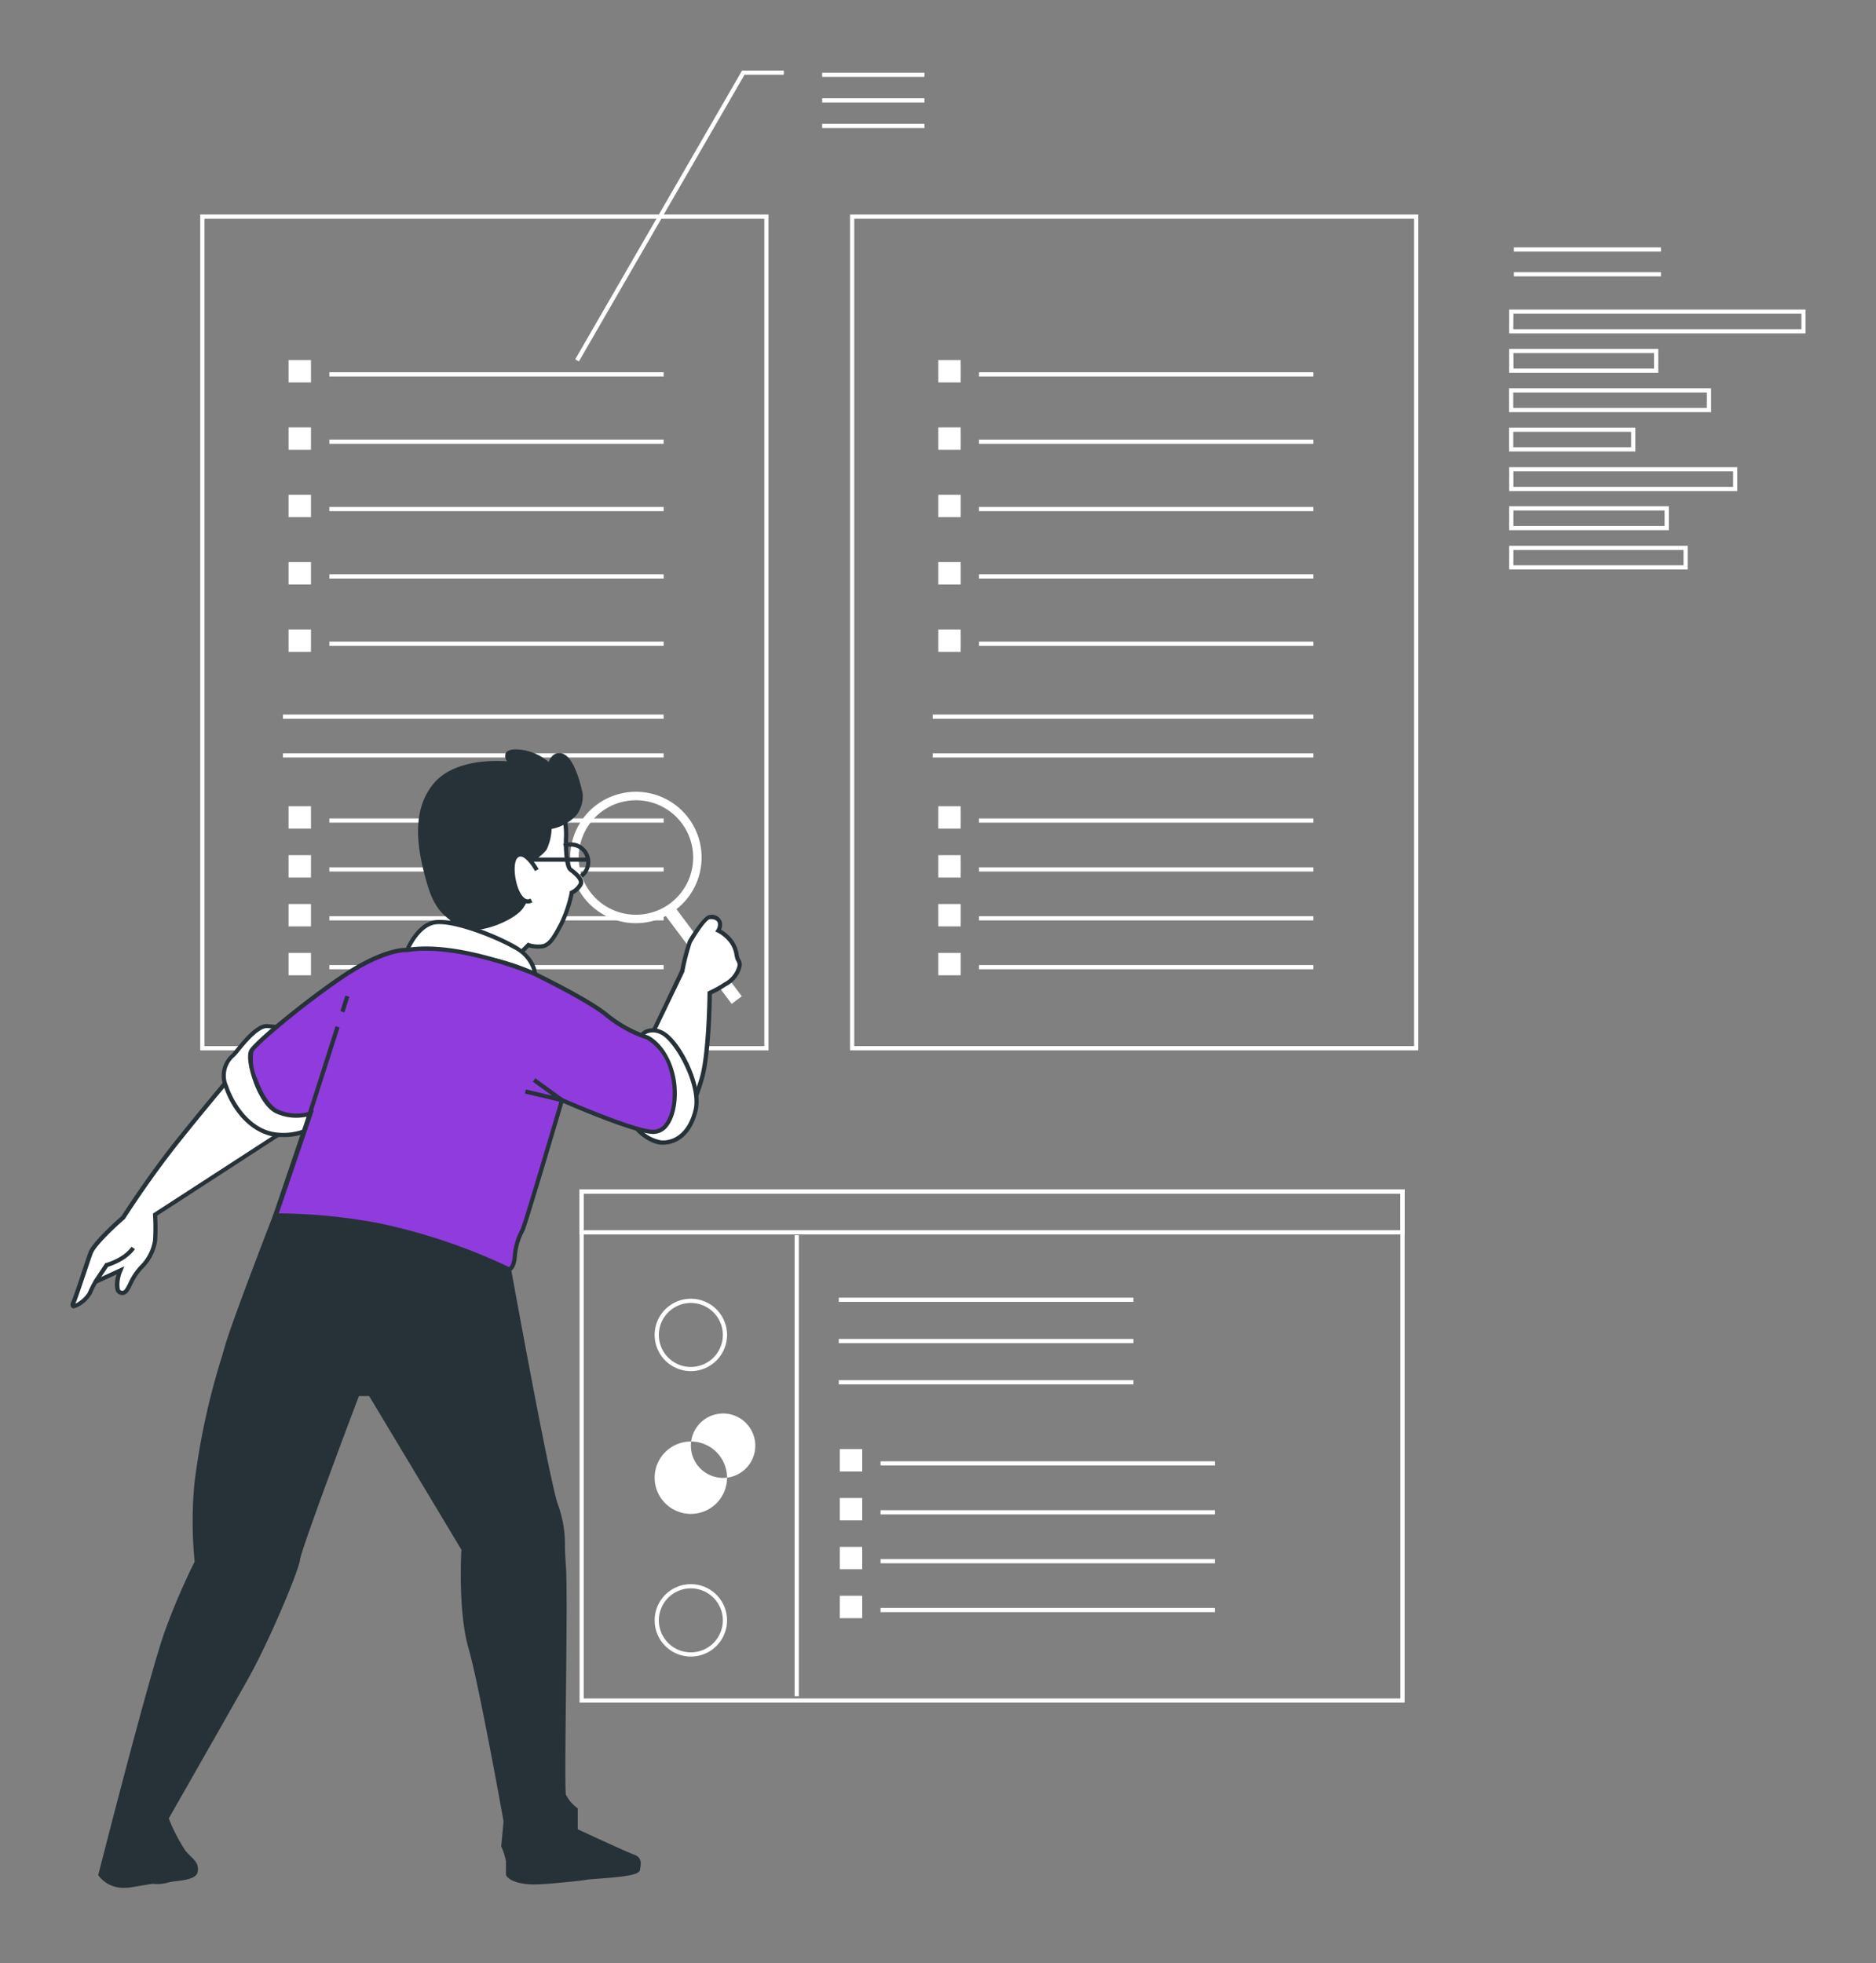 <svg xmlns="http://www.w3.org/2000/svg" xmlns:xlink="http://www.w3.org/1999/xlink" width="237" height="248" viewBox="0 0 237 248">
  <rect x="0" y="0" width="237" height="248" fill="#808080" stroke="none"/>
  <defs>
    <clipPath id="clip-path">
      <rect id="Rectangle_24425" data-name="Rectangle 24425" width="237" height="248" transform="translate(13182 846)" fill="#fff"/>
    </clipPath>
  </defs>
  <g id="Mask_Group_2" data-name="Mask Group 2" transform="translate(-13182 -846)" clip-path="url(#clip-path)">
    <g id="Group_21973" data-name="Group 21973" transform="translate(13190.91 854.91)">
      <g id="freepik--Information--inject-103" transform="translate(181.73 22.346)">
        <path id="Path_71129" data-name="Path 71129" d="M427.033,93.9H389.59V90.88h37.443Zm-36.927-.532h36.4V91.412h-36.38Z" transform="translate(-389.569 -83.031)" fill="#fff"/>
        <path id="Path_71130" data-name="Path 71130" d="M408.421,103.251H389.59V100.23h18.831Zm-18.278-.532h17.746v-1.957H390.122Z" transform="translate(-389.569 -87.409)" fill="#fff"/>
        <path id="Path_71131" data-name="Path 71131" d="M415.076,112.6H389.55V109.58h25.526Zm-24.994-.532h24.462v-1.952H390.082Z" transform="translate(-389.55 -91.786)" fill="#fff"/>
        <path id="Path_71132" data-name="Path 71132" d="M405.514,121.945H389.56V118.93h15.954Zm-15.422-.532h14.89v-1.952h-14.89Z" transform="translate(-389.555 -96.164)" fill="#fff"/>
        <path id="Path_71133" data-name="Path 71133" d="M418.408,131.345H389.59V128.33h28.818Zm-28.286-.532h27.754v-1.952H390.122Z" transform="translate(-389.569 -100.565)" fill="#fff"/>
        <path id="Path_71134" data-name="Path 71134" d="M409.755,140.641H389.59V137.62h20.165Zm-19.634-.532h19.1v-1.957h-19.1Z" transform="translate(-389.569 -104.915)" fill="#fff"/>
        <path id="Path_71135" data-name="Path 71135" d="M412.143,150H389.59v-3h22.553Zm-22.027-.532h21.495v-1.941h-21.49Z" transform="translate(-389.569 -109.307)" fill="#fff"/>
        <rect id="Rectangle_24364" data-name="Rectangle 24364" width="18.581" height="0.532" transform="translate(0.612 3.127)" fill="#fff"/>
        <rect id="Rectangle_24365" data-name="Rectangle 24365" width="18.581" height="0.532" transform="translate(0.612 0)" fill="#fff"/>
      </g>
      <g id="freepik--profile-3--inject-103" transform="translate(64.306 141.344)">
        <rect id="Rectangle_24366" data-name="Rectangle 24366" width="42.235" height="0.532" transform="translate(38.028 34.359)" fill="#fff"/>
        <rect id="Rectangle_24367" data-name="Rectangle 24367" width="2.829" height="2.829" transform="translate(32.881 32.822)" fill="#fff"/>
        <rect id="Rectangle_24368" data-name="Rectangle 24368" width="42.235" height="0.532" transform="translate(38.028 40.538)" fill="#fff"/>
        <rect id="Rectangle_24369" data-name="Rectangle 24369" width="2.829" height="2.829" transform="translate(32.881 38.996)" fill="#fff"/>
        <rect id="Rectangle_24370" data-name="Rectangle 24370" width="42.235" height="0.532" transform="translate(38.028 46.712)" fill="#fff"/>
        <rect id="Rectangle_24371" data-name="Rectangle 24371" width="2.829" height="2.829" transform="translate(32.881 45.17)" fill="#fff"/>
        <rect id="Rectangle_24372" data-name="Rectangle 24372" width="42.235" height="0.532" transform="translate(38.028 52.886)" fill="#fff"/>
        <rect id="Rectangle_24373" data-name="Rectangle 24373" width="2.829" height="2.829" transform="translate(32.881 51.35)" fill="#fff"/>
        <path id="Path_71136" data-name="Path 71136" d="M272.971,364.742H168.74V299.89H272.971Zm-103.7-.532H272.439V300.422H169.272Z" transform="translate(-168.74 -299.89)" fill="#fff"/>
        <path id="Path_71137" data-name="Path 71137" d="M272.971,305.591H168.74v-5.7H272.971Zm-103.7-.532H272.439v-4.637H169.272Z" transform="translate(-168.74 -299.89)" fill="#fff"/>
        <rect id="Rectangle_24374" data-name="Rectangle 24374" width="0.532" height="58.242" transform="translate(27.169 5.796)" fill="#fff"/>
        <path id="Path_71138" data-name="Path 71138" d="M191.159,335.027a4.573,4.573,0,1,1,4.568-4.568A4.573,4.573,0,0,1,191.159,335.027Zm0-8.61a4.042,4.042,0,1,0,4.036,4.042A4.042,4.042,0,0,0,191.159,326.417Z" transform="translate(-177.093 -312.059)" fill="#fff"/>
        <path id="Path_71139" data-name="Path 71139" d="M191.159,368.947a4.573,4.573,0,1,1,4.568-4.573,4.573,4.573,0,0,1-4.568,4.573Zm0-8.615a4.068,4.068,0,1,0,0-.005Z" transform="translate(-177.093 -327.941)" fill="#fff"/>
        <path id="Path_71140" data-name="Path 71140" d="M191.159,402.837a4.573,4.573,0,1,1,4.568-4.573,4.573,4.573,0,0,1-4.568,4.573Zm0-8.615a4.042,4.042,0,1,0,4.036,4.042A4.042,4.042,0,0,0,191.159,394.222Z" transform="translate(-177.093 -343.808)" fill="#fff"/>
        <rect id="Rectangle_24375" data-name="Rectangle 24375" width="37.225" height="0.532" transform="translate(32.748 13.688)" fill="#fff"/>
        <rect id="Rectangle_24376" data-name="Rectangle 24376" width="37.225" height="0.532" transform="translate(32.748 18.9)" fill="#fff"/>
        <rect id="Rectangle_24377" data-name="Rectangle 24377" width="37.225" height="0.532" transform="translate(32.748 24.111)" fill="#fff"/>
      </g>
      <g id="freepik--profile-1--inject-103" transform="translate(16.386)">
        <path id="Path_71141" data-name="Path 71141" d="M150.422,173.9H78.63V68.31h71.792Zm-71.26-.532H149.89V68.842H79.162Z" transform="translate(-78.63 -50.117)" fill="#fff"/>
        <rect id="Rectangle_24378" data-name="Rectangle 24378" width="48.09" height="0.532" transform="translate(10.45 81.364)" fill="#fff"/>
        <rect id="Rectangle_24379" data-name="Rectangle 24379" width="48.09" height="0.532" transform="translate(10.45 86.256)" fill="#fff"/>
        <rect id="Rectangle_24380" data-name="Rectangle 24380" width="42.235" height="0.532" transform="translate(16.31 94.488)" fill="#fff"/>
        <rect id="Rectangle_24381" data-name="Rectangle 24381" width="2.829" height="2.829" transform="translate(11.162 92.946)" fill="#fff"/>
        <rect id="Rectangle_24382" data-name="Rectangle 24382" width="42.235" height="0.532" transform="translate(16.31 100.662)" fill="#fff"/>
        <rect id="Rectangle_24383" data-name="Rectangle 24383" width="2.829" height="2.829" transform="translate(11.162 99.125)" fill="#fff"/>
        <rect id="Rectangle_24384" data-name="Rectangle 24384" width="42.235" height="0.532" transform="translate(16.31 106.836)" fill="#fff"/>
        <rect id="Rectangle_24385" data-name="Rectangle 24385" width="2.829" height="2.829" transform="translate(11.162 105.3)" fill="#fff"/>
        <rect id="Rectangle_24386" data-name="Rectangle 24386" width="42.235" height="0.532" transform="translate(16.31 113.01)" fill="#fff"/>
        <rect id="Rectangle_24387" data-name="Rectangle 24387" width="2.829" height="2.829" transform="translate(11.162 111.474)" fill="#fff"/>
        <path id="Path_71142" data-name="Path 71142" d="M168.173,70.852l-.463-.266L188.79,34.1h5.27v.532H189.1Z" transform="translate(-120.338 -34.1)" fill="#fff"/>
        <rect id="Rectangle_24388" data-name="Rectangle 24388" width="12.928" height="0.532" transform="translate(78.572 0.271)" fill="#fff"/>
        <rect id="Rectangle_24389" data-name="Rectangle 24389" width="12.928" height="0.532" transform="translate(78.572 3.504)" fill="#fff"/>
        <rect id="Rectangle_24390" data-name="Rectangle 24390" width="12.928" height="0.532" transform="translate(78.572 6.732)" fill="#fff"/>
        <rect id="Rectangle_24391" data-name="Rectangle 24391" width="42.235" height="0.532" transform="translate(16.31 72.153)" fill="#fff"/>
        <rect id="Rectangle_24392" data-name="Rectangle 24392" width="2.829" height="2.829" transform="translate(11.162 70.611)" fill="#fff"/>
        <rect id="Rectangle_24393" data-name="Rectangle 24393" width="42.235" height="0.532" transform="translate(16.31 63.645)" fill="#fff"/>
        <rect id="Rectangle_24394" data-name="Rectangle 24394" width="2.829" height="2.829" transform="translate(11.162 62.102)" fill="#fff"/>
        <rect id="Rectangle_24395" data-name="Rectangle 24395" width="42.235" height="0.532" transform="translate(16.31 55.136)" fill="#fff"/>
        <rect id="Rectangle_24396" data-name="Rectangle 24396" width="2.829" height="2.829" transform="translate(11.162 53.594)" fill="#fff"/>
        <rect id="Rectangle_24397" data-name="Rectangle 24397" width="42.235" height="0.532" transform="translate(16.31 46.627)" fill="#fff"/>
        <rect id="Rectangle_24398" data-name="Rectangle 24398" width="2.829" height="2.829" transform="translate(11.162 45.085)" fill="#fff"/>
        <rect id="Rectangle_24399" data-name="Rectangle 24399" width="42.235" height="0.532" transform="translate(16.31 38.119)" fill="#fff"/>
        <rect id="Rectangle_24400" data-name="Rectangle 24400" width="2.829" height="2.829" transform="translate(11.162 36.576)" fill="#fff"/>
      </g>
      <g id="freepik--character-1--inject-103" transform="translate(0 85.767)">
        <path id="Path_71143" data-name="Path 71143" d="M174.826,222.052a8.3,8.3,0,1,1,8.3-8.3A8.3,8.3,0,0,1,174.826,222.052Zm0-15.528a7.232,7.232,0,1,0,7.232,7.232,7.232,7.232,0,0,0-7.232-7.232Z" transform="translate(-103.399 -200.1)" fill="#fff"/>
        <rect id="Rectangle_24401" data-name="Rectangle 24401" width="1.595" height="13.975" transform="matrix(0.8, -0.6, 0.6, 0.8, 75.139, 20.968)" fill="#fff"/>
        <path id="Path_71144" data-name="Path 71144" d="M150.288,206.658a9.716,9.716,0,0,1,.436,3.132c-.09,1.569.085,3.829.532,4.18s1.654,1.218,1.3,1.914a2.547,2.547,0,0,1-1.127,1.064,16.63,16.63,0,0,1-1.308,3.914c-.872,1.654-1.478,2.787-2.521,2.872a3.723,3.723,0,0,1-1.654-.17l-1.143,1.117-8.615-1.824.261-3.829a20.477,20.477,0,0,1-2.611-8.966c0-4.526,4.611-7.131,7.312-7.307S148.895,203.7,150.288,206.658Z" transform="translate(-88.093 -198.825)" fill="#fff"/>
        <path id="Path_71145" data-name="Path 71145" d="M144.656,224.734l-8.982-1.877.271-3.978a20.487,20.487,0,0,1-2.606-9.04c0-4.717,4.845-7.4,7.562-7.573,2.526-.16,7.881.862,9.391,4.068v.032a9.89,9.89,0,0,1,.452,3.228c-.106,1.835.149,3.723.42,3.957l.117.09c.585.457,1.675,1.314,1.26,2.127a2.786,2.786,0,0,1-1.133,1.106,16.437,16.437,0,0,1-1.308,3.861c-.888,1.691-1.532,2.909-2.733,3.01a4.323,4.323,0,0,1-1.6-.133Zm-8.418-2.329,8.248,1.75L145.64,223l.165.074a3.723,3.723,0,0,0,1.526.154c.872-.074,1.42-1.037,2.313-2.733a16.364,16.364,0,0,0,1.276-3.84v-.138l.128-.059a2.281,2.281,0,0,0,1-.92c.223-.441-.745-1.2-1.111-1.489l-.117-.1c-.622-.495-.691-3.228-.622-4.4a9.424,9.424,0,0,0-.42-3.021c-1.287-2.7-6.057-3.93-8.87-3.749-2.537.165-7.062,2.659-7.062,7.041a20.4,20.4,0,0,0,2.574,8.828l.043.074Z" transform="translate(-87.859 -198.597)" fill="#263238"/>
        <path id="Path_71146" data-name="Path 71146" d="M151.131,201.23a3.722,3.722,0,0,1-.7,2.436c-.867,1.308-3.217,1.744-3.217,1.744a7.129,7.129,0,0,1-.612,2.7,5.36,5.36,0,0,1-1.739,1.393,1.477,1.477,0,0,0-1.218,2.085c.521,1.914.957,2.175.085,3.723s-6,3.653-7.743,2.436-3.047-1.824-4.089-5.483-2.09-8.785.872-12.268,9.657-2.611,9.657-2.611-1.739-1.654.7-1.563a6.488,6.488,0,0,1,4.089,1.824s.261-1.739,1.563-1.3S150.966,200.284,151.131,201.23Z" transform="translate(-86.686 -195.583)" fill="#263238"/>
        <path id="Path_71147" data-name="Path 71147" d="M137.256,218.2a2.824,2.824,0,0,1-1.622-.415l-.447-.308c-1.542-1.064-2.765-1.893-3.723-5.318-1.138-3.983-2.063-9,.925-12.513,2.5-2.941,7.445-2.888,9.242-2.765a1.064,1.064,0,0,1-.2-.968c.165-.394.659-.569,1.521-.532a6.669,6.669,0,0,1,3.935,1.6,1.813,1.813,0,0,1,.7-.973,1.228,1.228,0,0,1,1.064-.085c1.665.532,2.521,5.031,2.526,5.073h0a4.015,4.015,0,0,1-.739,2.622,5.628,5.628,0,0,1-3.191,1.813,6.591,6.591,0,0,1-.638,2.627,5.451,5.451,0,0,1-1.845,1.478l-.09.027a1.415,1.415,0,0,0-.893.532,1.468,1.468,0,0,0-.1,1.244c.106.388.207.707.3.978a2.88,2.88,0,0,1-.234,2.962c-.564,1.016-2.755,2.244-4.887,2.733a7.471,7.471,0,0,1-1.611.191Zm3.154-20.82c-2.159,0-5.733.372-7.636,2.611-2.824,3.318-1.92,8.168-.819,12.024.925,3.239,2.021,3.988,3.536,5.025l.452.308a3.777,3.777,0,0,0,2.818.128c1.936-.447,4.058-1.6,4.541-2.473a2.423,2.423,0,0,0,.191-2.542c-.09-.282-.2-.606-.3-1a1.962,1.962,0,0,1,.17-1.691,1.883,1.883,0,0,1,1.223-.729,4.946,4.946,0,0,0,1.6-1.282,6.86,6.86,0,0,0,.564-2.563V205l.207-.043s2.249-.431,3.047-1.6a3.558,3.558,0,0,0,.654-2.249c-.239-1.319-1.117-4.313-2.17-4.664a.755.755,0,0,0-.649.037,1.707,1.707,0,0,0-.574,1.064l-.08.532-.372-.388a6.28,6.28,0,0,0-3.909-1.744c-.867-.032-.994.17-1.01.213-.08.186.25.649.505.893l.59.532-.8-.1a15.235,15.235,0,0,0-1.771-.1Z" transform="translate(-86.473 -195.381)" fill="#263238"/>
        <path id="Path_71148" data-name="Path 71148" d="M155.854,222.263s-1.478-2.781-2.611-1.739,0,6.61,1.914,5.568" transform="translate(-96.967 -207.044)" fill="#fff"/>
        <path id="Path_71149" data-name="Path 71149" d="M154.455,226.307a1.484,1.484,0,0,1-1.175-.734c-.973-1.356-1.388-4.557-.447-5.43a1.064,1.064,0,0,1,.92-.287c1.064.181,2,1.9,2.127,2.1l-.468.25c-.25-.468-1.064-1.712-1.728-1.829a.532.532,0,0,0-.468.16c-.681.622-.367,3.494.532,4.722.532.729.947.495,1.09.415l.255.468A1.234,1.234,0,0,1,154.455,226.307Z" transform="translate(-96.738 -206.834)" fill="#263238"/>
        <rect id="Rectangle_24402" data-name="Rectangle 24402" width="7.046" height="0.532" transform="translate(58.191 13.661)" fill="#263238"/>
        <path id="Path_71150" data-name="Path 71150" d="M167.282,221.948l-.319-.425a1.952,1.952,0,0,0,.734-2.031,1.914,1.914,0,0,0-1.383-1.425,1.978,1.978,0,0,0-1.276.09l-.207-.495a2.542,2.542,0,0,1,1.6-.112,2.489,2.489,0,0,1,.835,4.4Z" transform="translate(-102.603 -205.724)" fill="#263238"/>
        <path id="Path_71151" data-name="Path 71151" d="M143.926,242.945s0-1.941-2.553-3.4-7.658-3.4-9.971-3.191-3.643,3.526-3.643,3.526,9.115.851,11.3,1.335a30.369,30.369,0,0,1,4.866,1.728Z" transform="translate(-85.247 -214.558)" fill="#fff"/>
        <path id="Path_71152" data-name="Path 71152" d="M143.879,243.148l-.378-.17a29.929,29.929,0,0,0-4.786-1.686c-2.127-.473-11.168-1.324-11.269-1.329l-.356-.032.138-.335c.053-.138,1.42-3.43,3.861-3.685s7.5,1.691,10.1,3.191,2.691,3.547,2.691,3.632Zm-16.033-3.68c1.76.165,9.009.872,10.96,1.308a28.189,28.189,0,0,1,4.472,1.521,4.55,4.55,0,0,0-2.35-2.733c-2.5-1.431-7.578-3.366-9.806-3.127-1.707.181-2.877,2.218-3.276,3.031Z" transform="translate(-84.933 -214.346)" fill="#263238"/>
        <path id="Path_71153" data-name="Path 71153" d="M68.564,272.53s-2.914,3.4-6.807,8.269-7.046,9.843-7.046,9.843-3.648,3.159-4.132,4.494-1.7,5.227-2.191,6.323,1.7-.367,2.069-1.218a12.714,12.714,0,0,1,.729-1.457l3.159-1.457s-.973,2.43,0,2.792,1.1-1.335,2.186-2.659,2.069-2.313,2.191-3.893a25.525,25.525,0,0,0,0-3.281l15.555-10.1Z" transform="translate(-48.05 -231.503)" fill="#fff"/>
        <path id="Path_71154" data-name="Path 71154" d="M48.228,301.739a.4.4,0,0,1-.335-.154.638.638,0,0,1,0-.606c.3-.675.893-2.457,1.409-4.02.308-.931.59-1.787.776-2.287.484-1.335,3.8-4.254,4.175-4.579.287-.447,3.356-5.227,7.046-9.838,3.85-4.786,6.786-8.237,6.812-8.269l.218-.255,6.078,8.152L58.762,290.039a25.675,25.675,0,0,1,0,3.164,6.247,6.247,0,0,1-1.867,3.579l-.383.457a7.689,7.689,0,0,0-.9,1.5c-.388.8-.76,1.563-1.6,1.25a.867.867,0,0,1-.484-.468,3.446,3.446,0,0,1,.128-2.074l-2.521,1.165a14.32,14.32,0,0,0-.67,1.356,4.068,4.068,0,0,1-2.17,1.766Zm20.086-29.153c-.723.883-3.334,3.946-6.573,8-3.834,4.786-7,9.769-7.03,9.822l-.053.059c-1,.862-3.675,3.34-4.052,4.382-.181.5-.463,1.345-.771,2.271-.532,1.553-1.1,3.308-1.409,4.031a3.951,3.951,0,0,0,1.563-1.388,13.352,13.352,0,0,1,.745-1.494l.043-.069,3.84-1.771-.25.617a4.123,4.123,0,0,0-.335,2.26.33.33,0,0,0,.186.191c.33.122.489-.1.925-.989a7.9,7.9,0,0,1,.963-1.6l.383-.463a5.758,5.758,0,0,0,1.744-3.276,26.249,26.249,0,0,0,0-3.244v-.16l.133-.085,15.316-9.934Z" transform="translate(-47.816 -231.128)" fill="#263238"/>
        <path id="Path_71155" data-name="Path 71155" d="M53.731,318.135l-.441-.3,1.494-2.249h.1a7.668,7.668,0,0,0,1.867-.84,4.9,4.9,0,0,0,1.335-1.207l.436.308a5.748,5.748,0,0,1-1.484,1.345,7.975,7.975,0,0,1-1.92.877Z" transform="translate(-50.379 -250.704)" fill="#263238"/>
        <path id="Path_71156" data-name="Path 71156" d="M185.72,250.292l3.941-8.28a33.113,33.113,0,0,1,.947-3.669c.271-.473,1.9-3.052,2.515-3.122s1.223.2,1.292.745a1.542,1.542,0,0,1-.207.952,4.722,4.722,0,0,1,1.563,1.292,4.307,4.307,0,0,1,.814,2.127c.138.532.612.612.069,1.766a4.233,4.233,0,0,1-1.9,1.829,14.71,14.71,0,0,1-1.627.883s-.069,7.812-1.021,10.87a18.071,18.071,0,0,1-1.627,4.074s-1.633-5.568-2.579-6.658S185.72,250.292,185.72,250.292Z" transform="translate(-112.384 -214.029)" fill="#fff"/>
        <path id="Path_71157" data-name="Path 71157" d="M190.107,260.121l-.16-.532c-.452-1.532-1.776-5.7-2.526-6.557-.947-1.064-2.175-2.787-2.191-2.8l-.09-.128,3.994-8.4a29.785,29.785,0,0,1,.973-3.723c0-.027,1.856-3.159,2.712-3.255a1.313,1.313,0,0,1,1.6.978,1.76,1.76,0,0,1-.117.872,4.988,4.988,0,0,1,1.425,1.239,3.973,3.973,0,0,1,.792,1.872,1.389,1.389,0,0,0,.069.335,1.1,1.1,0,0,0,.133.3c.207.383.335.745-.085,1.638a3.834,3.834,0,0,1-1.68,1.739c-.112.069-.218.133-.308.2a13.424,13.424,0,0,1-1.516.835c0,1.175-.144,7.929-1.032,10.779a17.966,17.966,0,0,1-1.665,4.143Zm-4.35-10.1c.3.415,1.282,1.744,2.063,2.659s1.994,4.643,2.452,6.137a25.684,25.684,0,0,0,1.308-3.462c.925-2.983,1.005-10.71,1.005-10.79V244.4l.154-.074a14.962,14.962,0,0,0,1.6-.856c.1-.069.213-.144.34-.218a3.377,3.377,0,0,0,1.478-1.516c.335-.718.234-.9.1-1.154a1.638,1.638,0,0,1-.181-.431c-.032-.117-.053-.234-.08-.362a3.372,3.372,0,0,0-.691-1.649,4.515,4.515,0,0,0-1.462-1.212l-.282-.128.176-.261a1.266,1.266,0,0,0,.16-.766c-.048-.388-.532-.569-1-.532s-1.744,2-2.308,2.989a28.4,28.4,0,0,0-.92,3.59v.058Z" transform="translate(-112.113 -213.797)" fill="#263238"/>
        <path id="Path_71158" data-name="Path 71158" d="M77,303.92s-5.185,13.369-6.073,16.485a96.781,96.781,0,0,0-3.882,17.469,51.016,51.016,0,0,0,.048,9.817,81.587,81.587,0,0,0-3.723,8.594c-1.925,5.185-8.466,30.9-8.466,30.9a3.814,3.814,0,0,0,3.855,1.335l2.659-.447a4.819,4.819,0,0,0,1.925-.149c1.064-.292,3.409-.144,3.558-1.181s-.6-1.335-1.484-2.372a23.98,23.98,0,0,1-2.223-4.3s7.434-12.992,10.1-17.724,6.381-13.619,6.536-14.954,7.562-20.937,7.562-20.937h1.633l11.7,19.581s-.447,7.854.888,12.449,4.435,21.942,4.435,21.942l-.3,3.116a10.017,10.017,0,0,1,.6,1.925V387.1s.441,1.064,3.409,1.064c1.329,0,5.781-.447,6.52-.6s6.381-.3,6.52-1.037.3-1.335-.59-1.633-7.264-3.26-7.264-3.26v-2.659a4.881,4.881,0,0,1-1.484-1.781c-.292-.888.3-24.75,0-28.9s.149-4.148-1.037-7.855-5.882-29.716-5.882-29.716l-2.4-4.132L78.948,301.41Z" transform="translate(-51.133 -245.025)" fill="#263238"/>
        <path id="Path_71159" data-name="Path 71159" d="M57.687,388.6a3.893,3.893,0,0,1-3.228-1.51l-.069-.1.032-.112c.064-.261,6.562-25.792,8.471-30.929a85.9,85.9,0,0,1,3.68-8.556,52.013,52.013,0,0,1-.037-9.8,89.951,89.951,0,0,1,3.489-16.129c.149-.532.287-.973.4-1.383.883-3.09,6.025-16.368,6.078-16.485l.037-.064,2.042-2.659.165.032,25.308,5.212,2.494,4.318c.048.261,4.712,26,5.882,29.647a14.459,14.459,0,0,1,.92,5.164c0,.691.043,1.553.128,2.749.154,2.127.074,9.322,0,16.257-.064,5.951-.133,12.1,0,12.582a4.68,4.68,0,0,0,1.388,1.649l.106.08V381.2c.978.457,6.291,2.92,7.078,3.191,1.064.362.925,1.165.787,1.872v.064c-.117.574-1.314.83-5.318,1.122-.649.048-1.212.085-1.388.122-.787.16-5.254.6-6.573.6-3.052,0-3.6-1.064-3.653-1.2v-1.734a9.168,9.168,0,0,0-.574-1.829l-.027-.059.3-3.143c-.16-.883-3.143-17.437-4.43-21.867s-.952-11.561-.9-12.455L88.621,326.47H87.329c-2.127,5.568-7.355,19.639-7.445,20.692-.149,1.356-3.887,10.285-6.568,15.055-2.5,4.451-9.28,16.326-10.014,17.618a22.276,22.276,0,0,0,2.127,4.105c.234.271.457.495.654.686.569.564,1.016,1.005.888,1.9s-1.452,1.064-2.622,1.223a7.072,7.072,0,0,0-1.122.181,5.244,5.244,0,0,1-2,.16l-2.627.436A5.315,5.315,0,0,1,57.687,388.6Zm-2.717-1.728a3.6,3.6,0,0,0,3.52,1.133l2.707-.452h.048a4.644,4.644,0,0,0,1.808-.144,7.977,7.977,0,0,1,1.212-.191c.925-.112,2.079-.245,2.154-.776.09-.622-.2-.915-.734-1.436-.207-.207-.441-.436-.686-.723a24.433,24.433,0,0,1-2.265-4.371l-.053-.117.069-.112c.074-.133,7.445-13.045,10.072-17.73s6.381-13.529,6.5-14.853,7.264-20.208,7.567-20.995l.069-.17h1.962l11.816,19.783v.08c0,.074-.431,7.86.877,12.359s4.419,21.8,4.451,21.963v.058l-.292,3.084a8.712,8.712,0,0,1,.59,1.968v1.558c.117.16.76.846,3.143.846,1.34,0,5.8-.457,6.467-.59.213-.043.734-.08,1.457-.133,1.25-.09,4.563-.335,4.866-.729v-.032c.154-.776.175-1.064-.431-1.26-.893-.3-7.03-3.148-7.291-3.27l-.154-.074V378.84a4.786,4.786,0,0,1-1.468-1.824c-.149-.452-.106-5.137,0-12.763.074-6.6.16-14.087,0-16.214-.085-1.212-.106-2.074-.128-2.771a13.943,13.943,0,0,0-.893-5.02c-1.165-3.637-5.605-28.078-5.892-29.663l-2.319-3.988L78.8,301.476l-1.813,2.35c-.3.771-5.2,13.433-6.052,16.422l-.4,1.388a89.054,89.054,0,0,0-3.467,16,51.535,51.535,0,0,0,.043,9.758v.08l-.037.074a83.488,83.488,0,0,0-3.691,8.562C61.559,361.036,55.464,384.966,54.97,386.876Z" transform="translate(-50.894 -244.777)" fill="#263238"/>
        <path id="Path_71160" data-name="Path 71160" d="M182.468,263.157s.484-1.6,2.553-.851,5.222,6.685,4.494,9.843-2.659,4.254-4.371,4.132-3.77-2.186-3.286-2.43S182.468,263.157,182.468,263.157Z" transform="translate(-110.542 -226.623)" fill="#fff"/>
        <path id="Path_71161" data-name="Path 71161" d="M185.153,276.333h-.266c-1.563-.112-3.451-1.76-3.59-2.462a.415.415,0,0,1,.149-.436c.266-.606.468-5.823.532-10.5v-.074a1.872,1.872,0,0,1,.9-1.026,2.483,2.483,0,0,1,1.994,0c2.292.808,5.419,6.913,4.669,10.152S186.839,276.333,185.153,276.333Zm-3.324-2.537a4.806,4.806,0,0,0,3.1,1.994c1.516.117,3.393-.867,4.1-3.925s-2.483-8.886-4.329-9.535a2.031,2.031,0,0,0-1.569-.037,1.329,1.329,0,0,0-.628.686C182.388,272.11,182.032,273.525,181.829,273.8ZM181.505,273.386Z" transform="translate(-110.307 -226.398)" fill="#263238"/>
        <path id="Path_71162" data-name="Path 71162" d="M91.827,261.223s-.851,0-2.063-.117-2.92,1.941-3.893,3.159-2.186,1.946-1.335,4.494,3.159,5.85,6.562,6.078a7.381,7.381,0,0,0,5.35-1.6Z" transform="translate(-64.874 -226.152)" fill="#fff"/>
        <path id="Path_71163" data-name="Path 71163" d="M91.5,274.9h-.643c-3.334-.239-5.818-3.313-6.8-6.259a3.61,3.61,0,0,1,.931-4.217c.149-.17.3-.346.447-.532,1.345-1.68,2.893-3.393,4.127-3.26a17.709,17.709,0,0,0,2.037.117h.186l4.749,12.375-.133.122a7.488,7.488,0,0,1-4.9,1.654Zm-2.069-13.757c-1.122,0-2.9,2.218-3.574,3.063a6.716,6.716,0,0,1-.473.532,3.112,3.112,0,0,0-.824,3.723c.67,2.037,2.8,5.658,6.334,5.887a7.371,7.371,0,0,0,5.009-1.393l-4.483-11.7c-.314,0-1.01-.032-1.909-.122Z" transform="translate(-64.644 -225.93)" fill="#263238"/>
        <path id="Path_71164" data-name="Path 71164" d="M110.312,242.889s-1.946-.245-6.078,2.069-13,9.476-13.614,10.694,1.1,6.685,3.281,7.658a5.85,5.85,0,0,0,4.132.239l-4.371,12.885a63.506,63.506,0,0,1,13,1.218,73.207,73.207,0,0,1,16.539,5.589s.612-.122.734-1.7a8.078,8.078,0,0,1,.968-3.281c.367-.729,4.983-16.411,4.983-16.411s9.12,4.015,11.55,4.015,3.281-4.377,2.308-7.658a6.731,6.731,0,0,0-3.037-4.254,16.294,16.294,0,0,1-5.105-2.8c-2.313-1.941-9.115-5.227-9.115-5.227S116.752,241.8,110.312,242.889Z" transform="translate(-67.798 -217.539)" fill="#903bde"/>
        <path id="Path_71165" data-name="Path 71165" d="M122.928,283.28l-.085-.037a72.868,72.868,0,0,0-16.459-5.568,64.486,64.486,0,0,0-12.944-1.212h-.388L97.391,263.7a6.238,6.238,0,0,1-3.829-.394c-1.6-.7-2.659-3.334-2.92-4.127-.468-1.308-.877-3.111-.489-3.887.649-1.3,9.631-8.509,13.72-10.811,3.877-2.17,5.85-2.127,6.2-2.1,6.44-1.064,15.879,2.893,16.278,3.058.292.144,6.876,3.324,9.184,5.27a16.182,16.182,0,0,0,5.009,2.744c.128.053,2.223,1.064,3.217,4.435.734,2.473.441,5.467-.675,6.966a2.334,2.334,0,0,1-1.888,1.032c-2.249,0-9.8-3.228-11.38-3.914-.649,2.207-4.568,15.47-4.914,16.161a7.923,7.923,0,0,0-.947,3.191c-.128,1.7-.8,1.914-.941,1.941Zm-28.674-7.36a71.5,71.5,0,0,1,12.231,1.228,73.634,73.634,0,0,1,16.485,5.557c.117-.1.388-.42.468-1.425a8.216,8.216,0,0,1,1-3.377c.287-.585,3.68-12.013,4.967-16.368l.085-.287.277.122c.09.037,9.088,3.988,11.439,3.988a1.8,1.8,0,0,0,1.462-.819c1.026-1.377,1.282-4.169.59-6.5a6.493,6.493,0,0,0-2.9-4.089,16.325,16.325,0,0,1-5.158-2.818c-2.255-1.9-8.987-5.158-9.04-5.2s-9.71-4.084-16.007-3.015h-.074c-.037,0-1.957-.176-5.919,2.031-4.2,2.351-12.949,9.476-13.5,10.583a6.1,6.1,0,0,0,.532,3.478c.7,1.941,1.707,3.409,2.659,3.818a5.637,5.637,0,0,0,3.93.239l.532-.2-4.435,13.05Z" transform="translate(-67.567 -217.302)" fill="#263238"/>
        <path id="Path_71166" data-name="Path 71166" d="M161.669,276.834l-5.919-1.4.128-.516,3.318.787-2.446-1.771.314-.431Z" transform="translate(-98.352 -231.957)" fill="#263238"/>
        <rect id="Rectangle_24403" data-name="Rectangle 24403" width="2.074" height="0.532" transform="translate(34.09 33.068) rotate(-72.26)" fill="#263238"/>
        <rect id="Rectangle_24404" data-name="Rectangle 24404" width="11.492" height="0.532" transform="translate(29.981 45.918) rotate(-72.26)" fill="#263238"/>
      </g>
      <g id="Group_21972" data-name="Group 21972" transform="translate(98.478 18.193)">
        <path id="Path_71167" data-name="Path 71167" d="M304.792,173.9H233V68.31h71.792Zm-71.26-.532H304.26V68.842H233.532Z" transform="translate(-233 -68.31)" fill="#fff"/>
        <rect id="Rectangle_24405" data-name="Rectangle 24405" width="48.09" height="0.532" transform="translate(10.439 63.171)" fill="#fff"/>
        <rect id="Rectangle_24406" data-name="Rectangle 24406" width="48.09" height="0.532" transform="translate(10.439 68.064)" fill="#fff"/>
        <rect id="Rectangle_24407" data-name="Rectangle 24407" width="42.235" height="0.532" transform="translate(16.294 76.296)" fill="#fff"/>
        <rect id="Rectangle_24408" data-name="Rectangle 24408" width="2.829" height="2.829" transform="translate(11.152 74.754)" fill="#fff"/>
        <rect id="Rectangle_24409" data-name="Rectangle 24409" width="42.235" height="0.532" transform="translate(16.294 82.47)" fill="#fff"/>
        <rect id="Rectangle_24410" data-name="Rectangle 24410" width="2.829" height="2.829" transform="translate(11.152 80.933)" fill="#fff"/>
        <rect id="Rectangle_24411" data-name="Rectangle 24411" width="42.235" height="0.532" transform="translate(16.294 88.644)" fill="#fff"/>
        <rect id="Rectangle_24412" data-name="Rectangle 24412" width="2.829" height="2.829" transform="translate(11.152 87.107)" fill="#fff"/>
        <rect id="Rectangle_24413" data-name="Rectangle 24413" width="42.235" height="0.532" transform="translate(16.294 94.818)" fill="#fff"/>
        <rect id="Rectangle_24414" data-name="Rectangle 24414" width="2.829" height="2.829" transform="translate(11.152 93.281)" fill="#fff"/>
        <rect id="Rectangle_24415" data-name="Rectangle 24415" width="42.235" height="0.532" transform="translate(16.294 53.961)" fill="#fff"/>
        <rect id="Rectangle_24416" data-name="Rectangle 24416" width="2.829" height="2.829" transform="translate(11.152 52.418)" fill="#fff"/>
        <rect id="Rectangle_24417" data-name="Rectangle 24417" width="42.235" height="0.532" transform="translate(16.294 45.452)" fill="#fff"/>
        <rect id="Rectangle_24418" data-name="Rectangle 24418" width="2.829" height="2.829" transform="translate(11.152 43.91)" fill="#fff"/>
        <rect id="Rectangle_24419" data-name="Rectangle 24419" width="42.235" height="0.532" transform="translate(16.294 36.943)" fill="#fff"/>
        <rect id="Rectangle_24420" data-name="Rectangle 24420" width="2.829" height="2.829" transform="translate(11.152 35.401)" fill="#fff"/>
        <rect id="Rectangle_24421" data-name="Rectangle 24421" width="42.235" height="0.532" transform="translate(16.294 28.435)" fill="#fff"/>
        <rect id="Rectangle_24422" data-name="Rectangle 24422" width="2.829" height="2.829" transform="translate(11.152 26.893)" fill="#fff"/>
        <rect id="Rectangle_24423" data-name="Rectangle 24423" width="42.235" height="0.532" transform="translate(16.294 19.926)" fill="#fff"/>
        <rect id="Rectangle_24424" data-name="Rectangle 24424" width="2.829" height="2.829" transform="translate(11.152 18.384)" fill="#fff"/>
      </g>
    </g>
  </g>
</svg>
